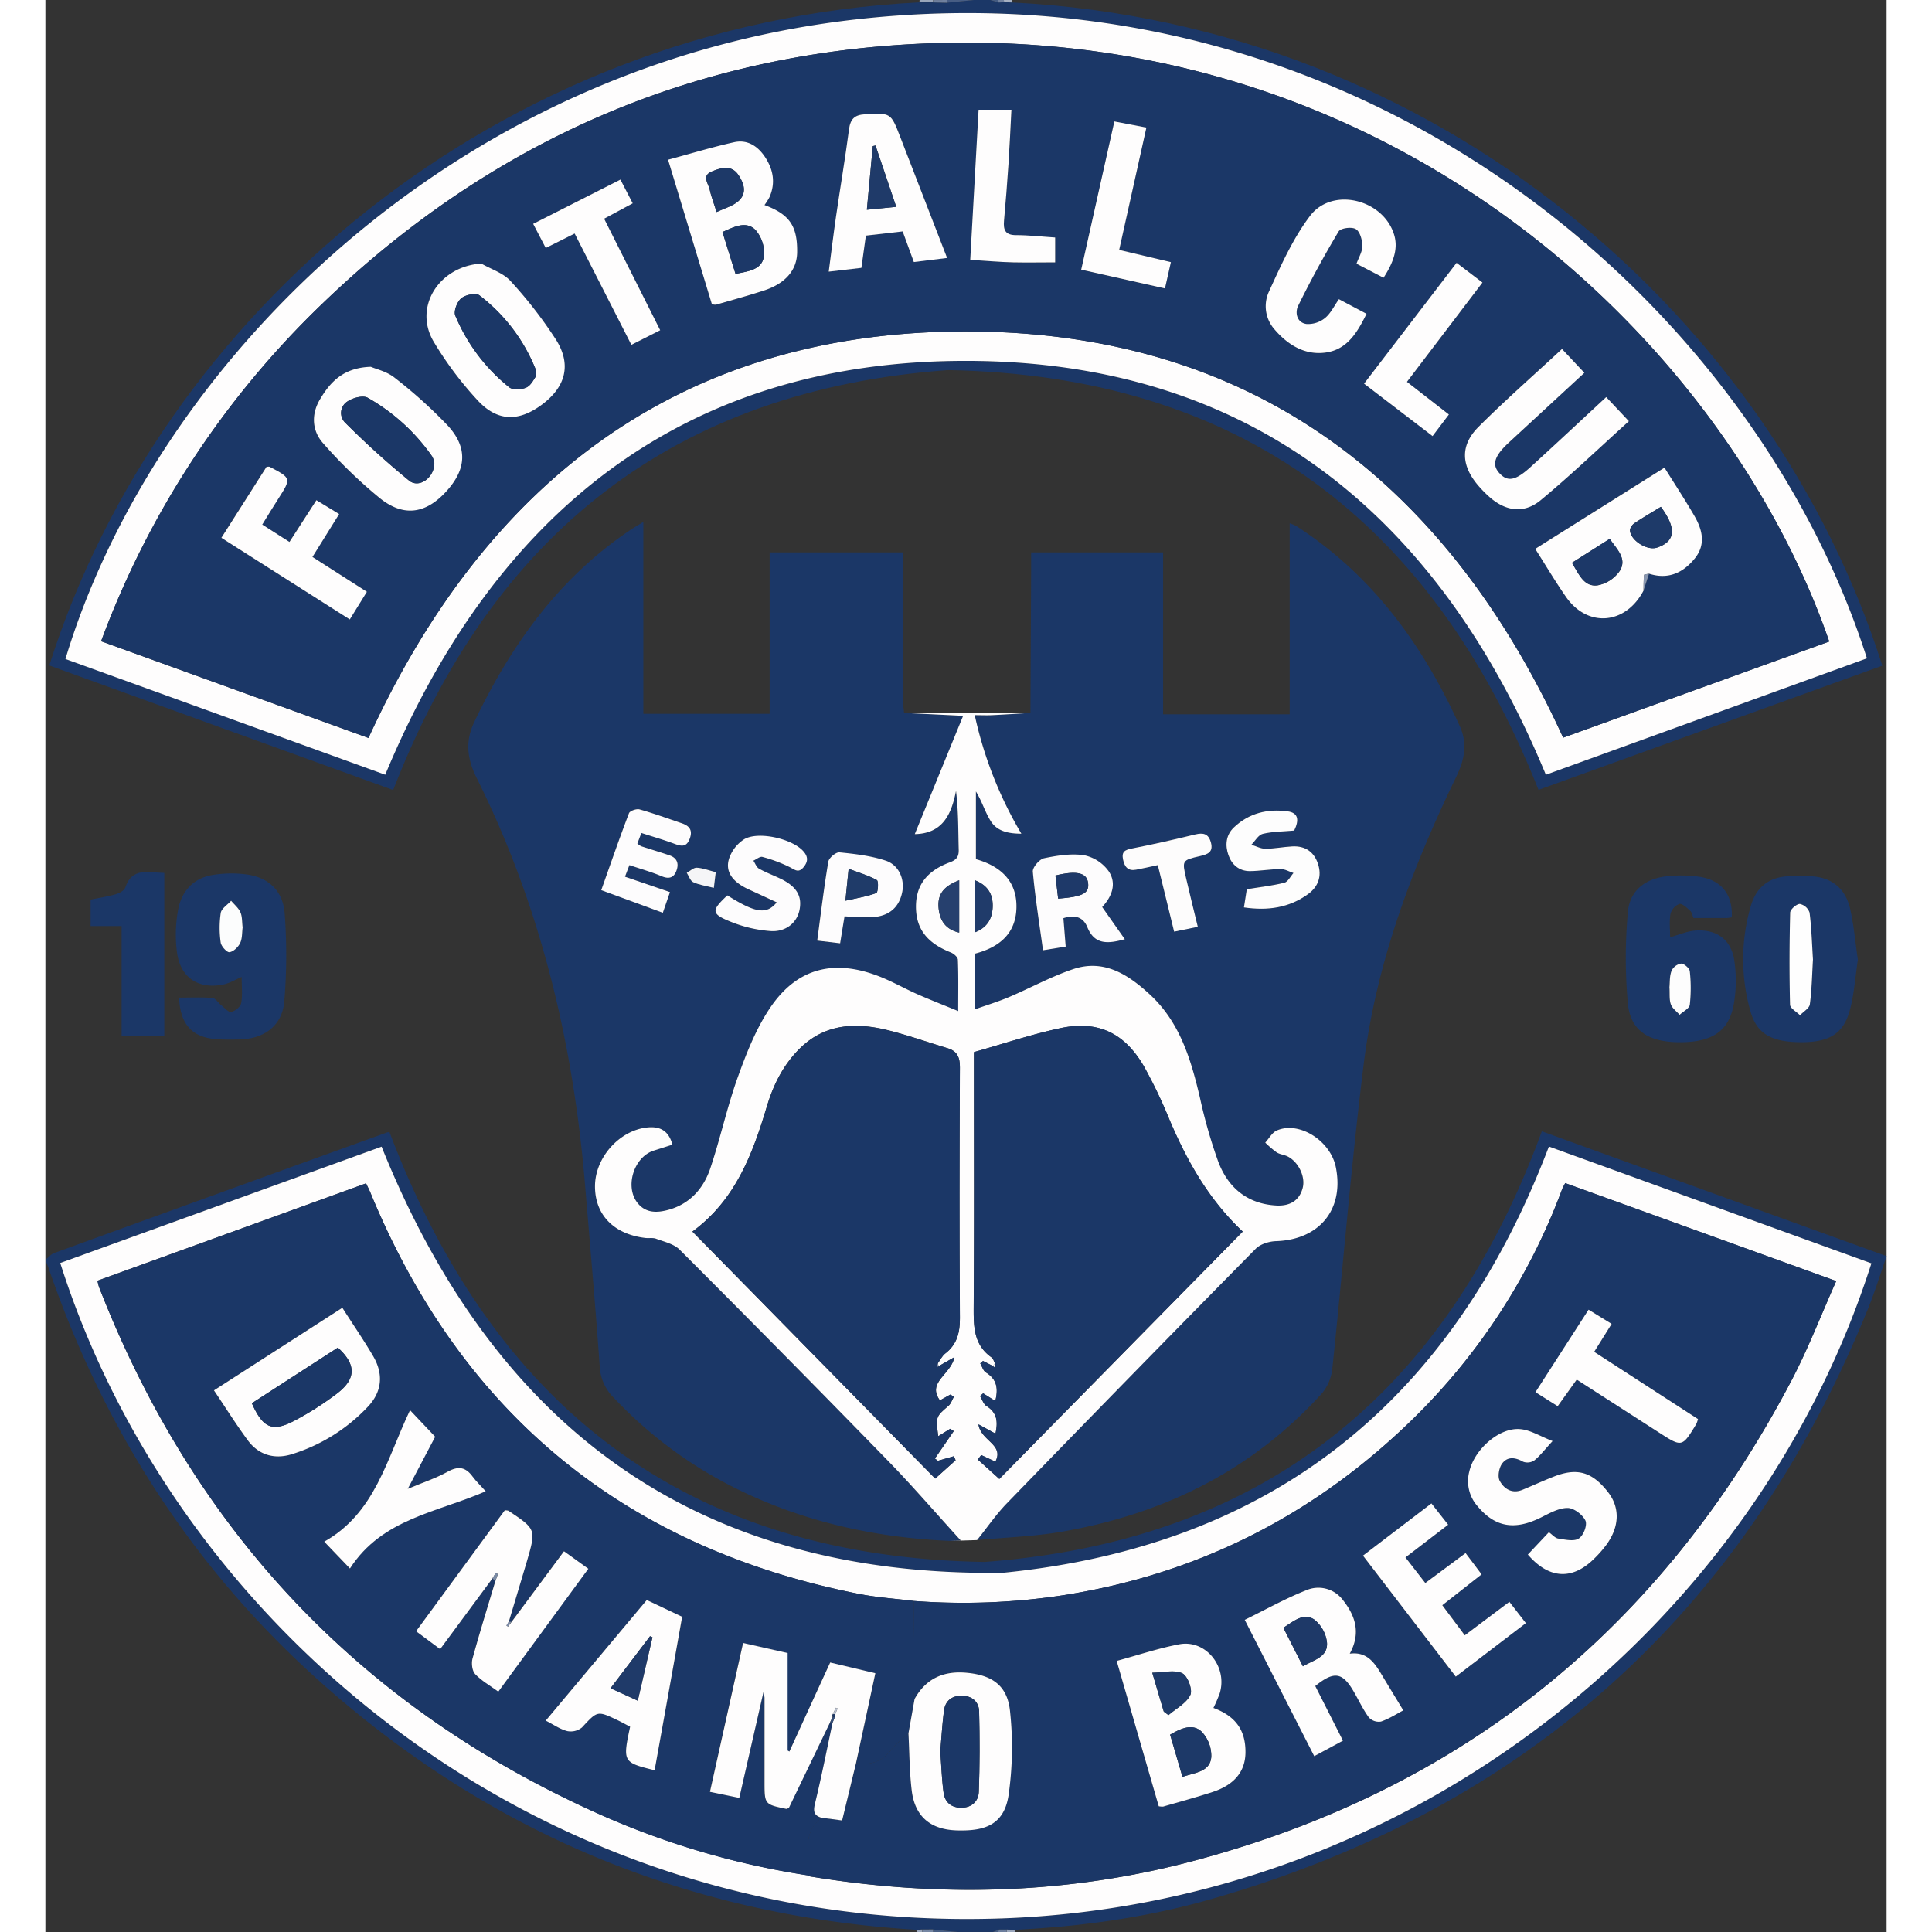 <svg id="Layer_1" data-name="Layer 1" xmlns="http://www.w3.org/2000/svg" viewBox="0 0 676.63 710" height="64" width="64"><rect x="0" y="0" width="676.63" height="710" fill="#333333" stroke="none"/><defs><style>.cls-1{fill:#1b3767;}.cls-2{fill:#475d84;}.cls-3{fill:#465d83;}.cls-4{fill:#70819f;}.cls-5{fill:#98a5ba;}.cls-6{fill:#7586a3;}.cls-7{fill:#a6b1c3;}.cls-8{fill:#455c82;}.cls-9{fill:#9aa6bb;}.cls-10{fill:#6c7e9d;}.cls-11{fill:#fefdfd;}.cls-12{fill:#fdfcfd;}.cls-13{fill:#f5f5f7;}.cls-14{fill:#fdfdfd;}.cls-15{fill:#fdfcfc;}.cls-16{fill:#26406e;}.cls-17{fill:#203b6a;}.cls-18{fill:#7c8ba7;}.cls-19{fill:#fcfdfd;}.cls-20{fill:#fefefe;}.cls-21{fill:#1f3b69;}.cls-22{fill:#1e3969;}.cls-23{fill:#7c8ca7;}.cls-24{fill:#7f8da8;}.cls-25{fill:#364f79;}.cls-26{fill:#8997b0;}.cls-27{fill:#b9c0cf;}.cls-28{fill:#1d3968;}.cls-29{fill:#1e3a69;}.cls-30{fill:#1e3968;}.cls-31{fill:#1f3a69;}.cls-32{fill:#1c3868;}</style></defs><title>FCDB</title><path class="cls-1" d="M320.12,709.19q-129-7.91-223.92-95.49C52,572.77,20.8,523.2,1.25,466.26.87,465.16.42,464.09,0,463c1.08-.86,2-2.08,3.25-2.52q61.08-22.22,122.21-44.28a3.41,3.41,0,0,1,1-.14C164.71,517,235.59,572.27,345.17,574,448,566.3,514.65,511.85,549.93,415.75l126.7,45.87c-2.36,6.73-4.37,13.36-7,19.75Q601.91,647.89,429.14,697.71C405.42,704.56,381,708,356.35,709.19l-3.06-.08h-3l-2.09.88h-13l-9.07-.93-4,0ZM5.45,464.15C48,598,181.81,711.05,351.69,705,503,699.6,628.93,596.33,671.05,464.27L552.53,421.35C517,514.59,451.43,568.14,351.79,578,239,579.47,165.05,524.53,123.55,421.39Z"/><path class="cls-1" d="M355.29.9c157.44,8,279.58,116.89,319.77,243.73L548.71,290.27C509.46,191.42,438.92,138,331.73,136c-101,7.34-167.46,60.42-203.92,154.33L1.43,244.55C42.08,115.83,165.83,8.69,321.15.87l5,0,5,.12,10-1h6l3.07.92,2-.12Zm314.12,241C627.47,110.84,484-13.9,297.81,7.14c-149.58,16.9-258.2,128-290.45,235l117.53,42.53C164.63,189.3,233.5,132.64,338.17,132.62c104.87,0,173.82,56.86,213.21,152.1Z"/><path class="cls-2" d="M341.24,0l-10,1a5.25,5.25,0,0,0,0-1Z"/><path class="cls-3" d="M326.17,709.07l9.07.93h-9A4.86,4.86,0,0,0,326.17,709.07Z"/><path class="cls-4" d="M331.24,0a5.25,5.25,0,0,1,0,1l-5-.12a7.9,7.9,0,0,0,.07-.85Z"/><path class="cls-5" d="M326.24,0a7.9,7.9,0,0,1-.07.85l-5,0a4.28,4.28,0,0,0,.09-.87Z"/><path class="cls-6" d="M326.17,709.07a4.86,4.86,0,0,1,.07.93h-4a5.43,5.43,0,0,0,0-.9Z"/><path class="cls-7" d="M355.29.9l-3-.1c0-.27-.07-.53-.1-.8h3A1.46,1.46,0,0,0,355.29.9Z"/><path class="cls-8" d="M350.31.92,347.24,0h3A4.75,4.75,0,0,0,350.31.92Z"/><path class="cls-9" d="M353.29,709.11l3.06.08c0,.27-.07.54-.11.81h-3A4.39,4.39,0,0,1,353.29,709.11Z"/><path class="cls-10" d="M353.29,709.11a4.39,4.39,0,0,0-.05.89h-3a6.4,6.4,0,0,1,.09-.88Z"/><path class="cls-4" d="M350.31.92a4.75,4.75,0,0,1-.07-.92h2c0,.27.07.53.1.8Z"/><path class="cls-8" d="M350.33,709.12a6.4,6.4,0,0,0-.09.88h-2Z"/><path class="cls-9" d="M322.2,709.1a5.43,5.43,0,0,1,0,.9h-2a7.54,7.54,0,0,1-.12-.81Z"/><path class="cls-1" d="M332.29,566.27c-27.56-1.22-54-7.07-78.8-19.42a157.91,157.91,0,0,1-44.62-33.18,17.31,17.31,0,0,1-5.15-11.33c-1.56-22.24-3.54-44.44-5.38-66.66C194,383.33,182,333,158.43,285.79c-3.57-7.15-4.1-13.57-.85-20.4,13.44-28.22,31.11-53.06,57.54-70.73,1.37-.91,2.8-1.74,4.62-2.85v70.52h46.41V203h49v7.1q0,23.49,0,47c0,1.64.26,3.28.4,4.93l21.72,1.06c-6.1,14.91-11.93,29.19-17.77,43.48,10.08-.19,13.44-7,15.15-15.88.93,7.56.8,14.6,1,21.64.07,2.63-.87,3.72-3.25,4.6-8.66,3.22-12.57,8.6-12.46,16.6s4.15,13.09,12.75,16.5c1.11.44,2.61,1.77,2.65,2.73.24,5.91.12,11.83.12,18.84-5.65-2.33-10.4-4.17-15.06-6.23-4.85-2.15-9.49-4.84-14.44-6.71-16.52-6.26-29.93-2.73-39.71,11.87-5.16,7.7-8.68,16.7-11.84,25.5-4,11-6.36,22.62-10.22,33.69-2.47,7.09-7.43,12.67-15.1,14.83-4.12,1.15-8.36,1.41-11.47-2.42-4.85-6-1.41-17,5.95-19.31,2.27-.71,4.53-1.44,6.83-2.17-1.44-5.39-4.85-6.8-9.3-6.32-10.24,1.09-19.16,11.19-19.16,21.6s6.9,17.65,18.48,19c1.32.16,2.78-.16,4,.3,3,1.13,6.51,1.9,8.62,4q38.47,38.53,76.5,77.51c9,9.25,17.45,19.07,26.8,29.34ZM250.61,329.05c-5.92,5.53-6,6.77,1,9.65a48.23,48.23,0,0,0,14.81,3.5c5.73.4,9.77-3.16,10.67-7.79,1-4.9-.92-8.32-6.36-11.14-2.79-1.45-5.79-2.51-8.53-4-.94-.52-1.39-1.93-2.07-2.93,1.12-.5,2.41-1.63,3.31-1.38a53.08,53.08,0,0,1,10.08,3.77c1.94,1,3.24,2.18,5.05,0s1.6-4.12-.33-6.13c-4.21-4.37-16.23-7.16-21.46-4.16a13.69,13.69,0,0,0-5.54,7c-1.62,4.87,1.2,8.73,7.17,11.45,3.37,1.54,6.73,3.11,10.3,4.76C265,336.25,260.86,335.48,250.61,329.05Zm-36-11.12c4.37,1.47,8.22,2.55,11.89,4.07,2.74,1.13,4.44.58,5.42-2.13s.15-4.62-2.55-5.55c-3.45-1.18-6.95-2.21-10.42-3.35a6.9,6.9,0,0,1-1.42-1l1.48-3.89c4.39,1.42,8.36,2.56,12.22,4,2.49.93,4.35,1.26,5.52-1.83s0-4.76-2.82-5.72c-5.18-1.75-10.33-3.64-15.59-5.12-1.13-.32-3.55.53-3.89,1.41-3.52,9.22-6.74,18.55-10.19,28.27l22.63,8.31,2.62-7.59L213,322.19C213.64,320.52,214.08,319.34,214.62,317.93Zm77.44,28.73c.58-3.58,1.07-6.65,1.59-9.88,2,.11,3.83.27,5.64.3a39.1,39.1,0,0,0,5.93-.12c5.43-.75,8.69-4,9.66-9.26.85-4.64-1.26-9.77-6.09-11.38-5.41-1.8-11.26-2.48-17-3.05-1.3-.13-3.87,2-4.1,3.42-1.62,9.58-2.77,19.24-4.08,29Zm-45.71-26.14c-2.57-.66-4.75-1.54-7-1.64-1.2-.06-2.46,1.21-3.69,1.88.77,1.19,1.28,2.93,2.37,3.44,2.16,1,4.63,1.33,7.59,2.09C245.92,324.11,246.12,322.45,246.35,320.52Z"/><path class="cls-1" d="M362,262q.12-26,.25-52c0-2.15,0-4.31,0-7h48.5v59.51h46.52V192.31a13.65,13.65,0,0,1,2.41,1c27.94,18,46.57,43.72,60.09,73.53,2.87,6.31,1.84,12.16-1.26,18.56C502.23,319,489.07,353.91,484.45,391.2s-7.58,74.49-11.51,111.72a17.06,17.06,0,0,1-3.84,9.16c-25.72,28.35-58.2,44.33-95.52,50.8-10.29,1.79-20.83,2.1-31.26,3.09,3.62-4.51,6.91-9.34,10.92-13.47q45.57-47,91.49-93.58c1.71-1.73,4.9-2.72,7.44-2.8,16-.52,25.17-11.69,22-27.22-2-9.76-13.58-17.06-21.74-13.42-1.71.77-2.81,2.92-4.19,4.43a36.37,36.37,0,0,0,4.19,3.58c1.22.77,2.86.87,4.16,1.56,3.93,2.08,6.41,7.45,5.43,11.41-1.09,4.42-4.37,6.87-9.8,6.55-10.6-.61-17.67-6.57-21.27-16.14a187.4,187.4,0,0,1-6.69-23.37C421,389.44,417,375.75,406,365.55c-7.92-7.32-16.84-13.22-28.23-9.41-8.11,2.71-15.7,6.92-23.61,10.27-4,1.69-8.15,2.95-12.48,4.49V350.47c8.89-2.32,15-7.34,15.2-16.84.24-10.2-6.28-15.44-14.89-17.87V290.88c2.25,3.66,3.36,7.62,5.48,10.95,2.31,3.64,6.38,4.52,11.22,4.57a146.34,146.34,0,0,1-17.13-43.56c2.45,0,4.43.08,6.41,0C352.61,262.59,357.29,262.28,362,262Zm26.38,71.33c3.63-3.89,5.39-8.66,2.38-13.13a14.85,14.85,0,0,0-9-5.89c-4.78-.73-9.94.08-14.76,1.09-1.73.37-4.28,3.36-4.14,4.94.86,9.54,2.39,19,3.74,28.88l8.34-1.36c-.32-4-.59-7.35-.84-10.43,4.39-1.43,7.33-.27,8.79,3.29,2.67,6.56,7.55,6.15,13.78,4.44Zm52.1.14c8.78,1.29,16.62.15,23.56-4.94,3.7-2.72,5.14-6.47,3.64-11s-4.71-6.74-9.45-6.5c-3.31.17-6.6.85-9.9.86-1.72,0-3.44-.95-5.16-1.47,1.38-1.38,2.57-3.59,4.19-4,3.63-.87,7.48-.84,11.54-1.21,2-4,1.42-6.54-2.35-7.06-7.4-1-14.25.62-19.81,5.91-3,2.84-3.22,6.57-2,10.18s3.92,5.91,7.87,5.87c3.79,0,7.58-.71,11.38-.74,1.54,0,3.1.94,4.65,1.44-1.11,1.24-2,3.25-3.37,3.58-4.44,1.1-9,1.6-13.78,2.36C441.22,328.58,440.9,330.67,440.46,333.47Zm-25.66,8.91,8.68-1.78c-1.51-6.25-3-12-4.29-17.81-1.52-6.58-1.49-6.65,5.08-8.17,2.81-.66,5.1-1.38,4-5.11-.91-3.18-2.82-3.54-5.72-2.85-7.71,1.86-15.46,3.65-23.25,5.16-2.63.51-3.9,1.17-3.28,4.11.58,2.74,1.85,4.23,4.76,3.69,2.59-.48,5.16-1.09,8-1.69C410.76,325.91,412.68,333.74,414.8,342.38Z"/><path class="cls-11" d="M362,262c-4.69.28-9.37.59-14.06.82-2,.1-4,0-6.41,0a146.34,146.34,0,0,0,17.13,43.56c-4.84,0-8.91-.93-11.22-4.57-2.12-3.33-3.23-7.29-5.48-10.95v24.88c8.61,2.43,15.13,7.67,14.89,17.87-.22,9.5-6.31,14.52-15.2,16.84V370.9c4.33-1.54,8.5-2.8,12.48-4.49,7.91-3.35,15.5-7.56,23.61-10.27,11.39-3.81,20.31,2.09,28.23,9.41,11,10.2,15.05,23.89,18.34,37.95A187.4,187.4,0,0,0,431,426.87c3.6,9.57,10.67,15.53,21.27,16.14,5.43.32,8.71-2.13,9.8-6.55,1-4-1.5-9.33-5.43-11.41-1.3-.69-2.94-.79-4.16-1.56a36.37,36.37,0,0,1-4.19-3.58c1.38-1.51,2.48-3.66,4.19-4.43,8.16-3.64,19.76,3.66,21.74,13.42,3.14,15.53-6,26.7-22,27.22-2.54.08-5.73,1.07-7.44,2.8q-45.94,46.6-91.49,93.58c-4,4.13-7.3,9-10.92,13.47l-10,.3,4-.18c-9.35-10.27-17.78-20.09-26.8-29.34q-38-39-76.5-77.51c-2.11-2.11-5.64-2.88-8.62-4-1.18-.46-2.64-.14-4-.3-11.58-1.38-18.49-8.5-18.48-19s8.92-20.51,19.16-21.6c4.45-.48,7.86.93,9.3,6.32-2.3.73-4.56,1.46-6.83,2.17-7.36,2.31-10.8,13.32-5.95,19.31,3.11,3.83,7.35,3.57,11.47,2.42,7.67-2.16,12.63-7.74,15.1-14.83C248,418.62,250.45,407,254.4,396c3.16-8.8,6.68-17.8,11.84-25.5,9.78-14.6,23.19-18.13,39.71-11.87,4.95,1.87,9.59,4.56,14.44,6.71,4.66,2.06,9.41,3.9,15.06,6.23,0-7,.12-12.93-.12-18.84,0-1-1.54-2.29-2.65-2.73-8.6-3.41-12.64-8.53-12.75-16.5s3.8-13.38,12.46-16.6c2.38-.88,3.32-2,3.25-4.6-.2-7-.07-14.08-1-21.64-1.71,8.87-5.07,15.69-15.15,15.88,5.84-14.29,11.67-28.57,17.77-43.48L315.54,262ZM328.23,502.08,328,500.9c.88-1.19,1.55-2.66,2.68-3.53,4.39-3.38,5.42-7.73,5.38-13.15-.22-30.65-.17-61.31,0-92,0-3.75-1-6-4.59-7.05-7.63-2.29-15.15-5-22.89-6.84C297,375.66,286,376.45,277,385.52c-5.9,5.93-9.51,13.14-11.88,21.07-5.23,17.51-11.55,34.39-27.36,46L327,543.37l7.51-6.74-.61-1.48L328,536.83l-1.1-.83,6.93-10.07-1.29-.86-4.41,2.74c-.94-7.21-.9-7.15,3.75-11.17.93-.8,1.34-2.21,2-3.33l-1.27-.82-3.86,2.14c-4.89-6.67,4.05-9.46,5.33-15.88Zm20-.05-3.68-1.87-1,.89c.68,1.14,1.09,2.73,2.09,3.34,4.08,2.52,4.59,6,3.43,10.48l-4.45-2.81-1.15,1c.79,1.26,1.29,3,2.43,3.7,3.93,2.48,4.18,5.89,3.23,10.11l-6.23-3.41c.83,6.08,9.57,7.39,6.21,13.7l-5.21-2.42-1.24,1.65,7.9,7.13Q395.5,497.83,440,452.61c-12.5-11.77-20.43-25.88-26.87-41a179.14,179.14,0,0,0-9.46-19.76c-7.15-12.29-16.94-16.91-30.68-14-10.67,2.28-21.08,5.79-31.77,8.8v6.67c0,28.83.11,57.65-.09,86.46,0,7.32-.24,14.31,6.61,19.1.6.42.8,1.41,1.18,2.14ZM335.81,323.5c-6,2.29-8.14,5.4-7.52,10.63.53,4.4,2.72,7.49,7.52,8.59Zm5.64-.05v19.21c4.6-1.76,6.48-5,6.66-9.25C348.3,328.85,346.54,325.4,341.45,323.45Z"/><path class="cls-1" d="M49.12,366.62c4.37,0,8.35-.2,12.29.13,1.14.1,2.12,1.8,3.24,2.68s2.64,2.67,3.62,2.45c1.45-.32,3.44-1.91,3.67-3.23.55-3,.18-6.26.18-9.63-2.3,1-4.42,2.3-6.71,2.77-9.18,1.89-15.86-2.52-17.07-11.91a50.21,50.21,0,0,1,.47-15.76c1.33-6.88,5.87-11.62,13.09-12.64a43.16,43.16,0,0,1,12.38-.08c7.84,1.19,13.06,6.07,13.65,14.34A204.5,204.5,0,0,1,87.79,368c-.79,9-7.38,13.78-16.58,14-2.66.05-5.34.09-8-.08C54,381.32,49.56,376.64,49.12,366.62Zm23.36-25.79c-.25-2-.1-3.95-.8-5.56s-2.24-2.84-3.42-4.24c-1.33,1.49-3.55,2.83-3.82,4.49a37.76,37.76,0,0,0,0,10.93c.18,1.36,2.3,3.62,3.23,3.48,1.48-.23,3.2-1.89,3.91-3.37C72.39,344.85,72.23,342.67,72.48,340.83Z"/><path class="cls-1" d="M597.08,344.44c3.24-.9,6.18-2.22,9.19-2.45,8-.6,13.33,3.34,14.43,11.22a51,51,0,0,1-.22,15.8c-1.82,10-8,14-19.82,14-11.33,0-18.08-4.09-19.1-14.1a185.71,185.71,0,0,1,0-33.76c.65-7.92,6.56-12.43,14.65-13.15a48,48,0,0,1,11.92.25c8,1.34,12,6.68,11.61,14.87a15.45,15.45,0,0,1-1.86.25c-4,0-8,0-12.23,0-.41-1-.56-2.09-1.21-2.67-1.2-1.08-2.9-2.74-4-2.49a5.46,5.46,0,0,0-3.24,3.68C596.72,338.74,597.08,341.74,597.08,344.44Zm-.25,18.34c.14,2.4-.13,4.52.49,6.34.51,1.47,2.1,2.57,3.21,3.84,1.31-1.22,3.58-2.32,3.75-3.69a56.83,56.83,0,0,0,0-12.3c-.11-1.11-2.09-2.83-3.21-2.83a4.8,4.8,0,0,0-3.51,2.67C596.85,358.75,597,361,596.83,362.78Z"/><path class="cls-1" d="M666.08,352.71c-1,6.48-1.37,12.84-3.05,18.84-2.4,8.54-7.75,11.52-18,11.45-10.76-.08-16.2-3.07-18.51-11.65a69.6,69.6,0,0,1,.35-38.86c2-6.51,6.66-10.17,13.63-10.46,2.81-.11,5.62-.19,8.42,0,7.6.4,12.54,4.54,14.26,11.73C664.62,340,665.14,346.42,666.08,352.71Zm-16.51-.11c-.36-5.7-.52-11.52-1.25-17.27a4.85,4.85,0,0,0-3.58-3.16c-1.24,0-3.5,2-3.54,3.21-.29,11.27-.33,22.55-.05,33.81,0,1.33,2.39,2.59,3.67,3.88,1.25-1.31,3.4-2.51,3.6-4C649.15,363.69,649.24,358.2,649.57,352.6Z"/><path class="cls-1" d="M28,340.33H16.61v-9.75c3.14-.63,6.23-1.07,9.2-1.93,1.35-.39,3.17-1.37,3.55-2.5,2.57-7.63,8.58-5.39,14.34-5.36v59.93H28Z"/><path class="cls-11" d="M5.45,464.15l118.1-42.76C165.05,524.53,239,579.47,351.79,578c99.64-9.86,165.19-63.41,200.74-156.65l118.52,42.92C628.93,596.33,503,699.6,351.69,705,181.81,711.05,48,598,5.45,464.15Zm274.73,225a3.28,3.28,0,0,0,.87.45c47.07,7.74,93.91,6.65,140.08-5.51,99.55-26.21,172.75-85.71,220.5-176.66,6.14-11.69,10.9-24.11,16.49-36.63l-99.6-36c-.54,1.07-.9,1.62-1.13,2.23a229.83,229.83,0,0,1-57.57,87.08c-35.38,33.61-77.15,54.44-125.41,62.08a243,243,0,0,1-55.22,2.16c-6.77-.84-13.61-1.28-20.28-2.6Q169.7,560.18,119.46,438.35c-.48-1.15-1.06-2.27-1.62-3.47L19.1,470.67c.32,1.18.42,1.82.65,2.42C54.14,561.31,114,625.68,200.21,665.14A299.31,299.31,0,0,0,280.18,689.17Z"/><path class="cls-11" d="M669.41,241.94l-118,42.78C512,189.48,443,132.61,338.17,132.62c-104.67,0-173.54,56.68-213.28,152.09L7.36,242.18C39.61,135.18,148.23,24,297.81,7.14,484-13.9,627.47,110.84,669.41,241.94Zm-13.86-6.18C618.06,126.85,495.41,6,317.29,16.28,233.77,21.09,161.8,53.7,101.62,111.75a331.46,331.46,0,0,0-81.15,123.9l98.26,35.55c43.65-95.29,115.77-149.88,220.93-149.39,104.1.49,175.21,55.4,218.11,149.28Z"/><path class="cls-12" d="M250.61,329.05c10.25,6.43,14.38,7.2,18.15,2.56-3.57-1.65-6.93-3.22-10.3-4.76-6-2.72-8.79-6.58-7.17-11.45a13.69,13.69,0,0,1,5.54-7c5.23-3,17.25-.21,21.46,4.16,1.93,2,2.19,3.89.33,6.13s-3.11,1-5.05,0a53.08,53.08,0,0,0-10.08-3.77c-.9-.25-2.19.88-3.31,1.38.68,1,1.13,2.41,2.07,2.93,2.74,1.54,5.74,2.6,8.53,4,5.44,2.82,7.32,6.24,6.36,11.14-.9,4.63-4.94,8.19-10.67,7.79a48.23,48.23,0,0,1-14.81-3.5C244.64,335.82,244.69,334.58,250.61,329.05Z"/><path class="cls-12" d="M214.62,317.93c-.54,1.41-1,2.59-1.62,4.26l16.52,5.66-2.62,7.59-22.63-8.31c3.45-9.72,6.67-19.05,10.19-28.27.34-.88,2.76-1.73,3.89-1.41,5.26,1.48,10.41,3.37,15.59,5.12,2.85,1,4,2.64,2.82,5.72s-3,2.76-5.52,1.83c-3.86-1.44-7.83-2.58-12.22-4L217.54,310a6.9,6.9,0,0,0,1.42,1c3.47,1.14,7,2.17,10.42,3.35,2.7.93,3.49,2.93,2.55,5.55s-2.68,3.26-5.42,2.13C222.84,320.48,219,319.4,214.62,317.93Z"/><path class="cls-12" d="M292.06,346.66l-8.42-1c1.31-9.76,2.46-19.42,4.08-29,.23-1.4,2.8-3.55,4.1-3.42,5.71.57,11.56,1.25,17,3.05,4.83,1.61,6.94,6.74,6.09,11.38-1,5.29-4.23,8.51-9.66,9.26a39.1,39.1,0,0,1-5.93.12c-1.81,0-3.61-.19-5.64-.3C293.13,340,292.64,343.08,292.06,346.66ZM294,331c4.56-1,8.1-1.59,11.36-2.83.64-.25.87-4.35.2-4.73-3-1.69-6.44-2.67-10.37-4.16C294.73,323.66,294.45,326.4,294,331Z"/><path class="cls-13" d="M246.35,320.52c-.23,1.93-.43,3.59-.7,5.77-3-.76-5.43-1.08-7.59-2.09-1.09-.51-1.6-2.25-2.37-3.44,1.23-.67,2.49-1.94,3.69-1.88C241.6,319,243.78,319.86,246.35,320.52Z"/><path class="cls-12" d="M388.36,333.33l8.32,11.83c-6.23,1.71-11.11,2.12-13.78-4.44-1.46-3.56-4.4-4.72-8.79-3.29.25,3.08.52,6.46.84,10.43l-8.34,1.36c-1.35-9.87-2.88-19.34-3.74-28.88-.14-1.58,2.41-4.57,4.14-4.94,4.82-1,10-1.82,14.76-1.09a14.85,14.85,0,0,1,9,5.89C393.75,324.67,392,329.44,388.36,333.33Zm-16.18-3.08c9.16-.72,11.49-2,11-5.75s-4.18-4.68-12-2.75C371.51,324.45,371.83,327.2,372.18,330.25Z"/><path class="cls-14" d="M440.46,333.47c.44-2.8.76-4.89,1.05-6.7,4.74-.76,9.34-1.26,13.78-2.36,1.34-.33,2.26-2.34,3.37-3.58-1.55-.5-3.11-1.45-4.65-1.44-3.8,0-7.59.71-11.38.74-3.95,0-6.63-2.34-7.87-5.87s-1-7.34,2-10.18c5.56-5.29,12.41-6.93,19.81-5.91,3.77.52,4.31,3.08,2.35,7.06-4.06.37-7.91.34-11.54,1.21-1.62.39-2.81,2.6-4.19,4,1.72.52,3.44,1.48,5.16,1.47,3.3,0,6.59-.69,9.9-.86,4.74-.24,8,2,9.45,6.5s.06,8.28-3.64,11C457.08,333.62,449.24,334.76,440.46,333.47Z"/><path class="cls-15" d="M414.8,342.38c-2.12-8.64-4-16.47-6-24.45-2.81.6-5.38,1.21-8,1.69-2.91.54-4.18-.95-4.76-3.69-.62-2.94.65-3.6,3.28-4.11,7.79-1.51,15.54-3.3,23.25-5.16,2.9-.69,4.81-.33,5.72,2.85,1.06,3.73-1.23,4.45-4,5.11-6.57,1.52-6.6,1.59-5.08,8.17,1.33,5.79,2.78,11.56,4.29,17.81Z"/><path class="cls-1" d="M348.94,501c-.38-.73-.58-1.72-1.18-2.14-6.85-4.79-6.66-11.78-6.61-19.1.2-28.81.09-57.63.09-86.46v-6.67c10.69-3,21.1-6.52,31.77-8.8,13.74-2.93,23.53,1.69,30.68,14a179.14,179.14,0,0,1,9.46,19.76c6.44,15.12,14.37,29.23,26.87,41Q395.35,498,350.56,543.49l-7.9-7.13,1.24-1.65,5.21,2.42c3.36-6.31-5.38-7.62-6.21-13.7l6.23,3.41c.95-4.22.7-7.63-3.23-10.11-1.14-.72-1.64-2.44-2.43-3.7l1.15-1,4.45,2.81c1.16-4.48.65-8-3.43-10.48-1-.61-1.41-2.2-2.09-3.34l1-.89,3.68,1.87.63.49C348.88,502,348.91,501.53,348.94,501Z"/><path class="cls-1" d="M328.23,502.08l5.81-3.33c-1.28,6.42-10.22,9.21-5.33,15.88l3.86-2.14,1.27.82c-.65,1.12-1.06,2.53-2,3.33-4.65,4-4.69,4-3.75,11.17l4.41-2.74,1.29.86L326.87,536l1.1.83,5.89-1.68.61,1.48L327,543.37l-89.2-90.76c15.81-11.63,22.13-28.51,27.36-46,2.37-7.93,6-15.14,11.88-21.07,9-9.07,20-9.86,31.56-7.15,7.74,1.82,15.26,4.55,22.89,6.84,3.56,1.06,4.61,3.3,4.59,7.05-.16,30.65-.21,61.31,0,92,0,5.42-1,9.77-5.38,13.15-1.13.87-1.8,2.34-2.68,3.53l-.45,1.58Z"/><path class="cls-16" d="M335.81,323.5v19.22c-4.8-1.1-7-4.19-7.52-8.59C327.67,328.9,329.84,325.79,335.81,323.5Z"/><path class="cls-17" d="M341.45,323.45c5.09,1.95,6.85,5.4,6.66,10-.18,4.29-2.06,7.49-6.66,9.25Z"/><path class="cls-11" d="M348.94,501c0,.49-.06,1-.08,1.48l-.63-.49Z"/><path class="cls-18" d="M328.23,502.08l-.69.4.45-1.58Z"/><path class="cls-19" d="M72.48,340.83c-.25,1.84-.09,4-.91,5.73-.71,1.48-2.43,3.14-3.91,3.37-.93.14-3-2.12-3.23-3.48a37.76,37.76,0,0,1,0-10.93c.27-1.66,2.49-3,3.82-4.49,1.18,1.4,2.72,2.64,3.42,4.24S72.23,338.85,72.48,340.83Z"/><path class="cls-14" d="M596.83,362.78c.18-1.75,0-4,.76-6a4.8,4.8,0,0,1,3.51-2.67c1.12,0,3.1,1.72,3.21,2.83a56.83,56.83,0,0,1,0,12.3c-.17,1.37-2.44,2.47-3.75,3.69-1.11-1.27-2.7-2.37-3.21-3.84C596.7,367.3,597,365.18,596.83,362.78Z"/><path class="cls-20" d="M649.57,352.6c-.33,5.6-.42,11.09-1.15,16.5-.2,1.46-2.35,2.66-3.6,4-1.28-1.29-3.64-2.55-3.67-3.88-.28-11.26-.24-22.54.05-33.81,0-1.18,2.3-3.2,3.54-3.21a4.85,4.85,0,0,1,3.58,3.16C649.05,341.08,649.21,346.9,649.57,352.6Z"/><path class="cls-1" d="M319.19,588.34a243,243,0,0,0,55.22-2.16c48.26-7.64,90-28.47,125.41-62.08A229.83,229.83,0,0,0,557.39,437c.23-.61.59-1.16,1.13-2.23l99.6,36c-5.59,12.52-10.35,24.94-16.49,36.63-47.75,90.95-121,150.45-220.5,176.66-46.17,12.16-93,13.25-140.08,5.51a3.28,3.28,0,0,1-.87-.45c.68-7.28-2.4-15.46,5.05-21.11l7.58,1c1.79-7.38,3.46-14.25,5.12-21.11,5.52,1.07,9.77-.77,13.22-5.21,1.67-2.16,4-3.82,6-5.7.36,7,.36,13.94,1.16,20.84,1.11,9.53,6.69,14.57,16.83,14.81,9.39.23,17-1.6,18.76-12.85a123.93,123.93,0,0,0,.54-31.09c-.95-9.33-6.57-13.13-16-14-8.38-.76-14.9,2.1-19.06,9.65a43.1,43.1,0,0,1-.58-5.16C318.9,608.93,319.06,598.63,319.19,588.34Zm90,75.45a6.67,6.67,0,0,0,1.62.12c6-1.75,12.12-3.39,18.1-5.34C437,655.94,441,651,441,644c.06-8.24-3.66-13.4-11.78-16.36a54,54,0,0,0,2.3-5.32c3-9.77-5.09-19.92-14.85-18.07-7.58,1.43-15,3.93-23,6.11C399,628.59,404.08,646.3,409.15,663.79Zm57.52-44.18c6.92-5.59,10-5.12,14.18,2.12,1.83,3.16,3.37,6.51,5.52,9.43a5,5,0,0,0,4.45,1.51c3.06-1,5.85-2.88,8.2-4.11-2.81-4.63-5.36-8.79-7.87-13-2.66-4.44-5.44-8.7-11.81-7.84,4.13-7.52,2.14-13.85-2.52-19.72a11.24,11.24,0,0,0-13.52-3.59c-7.63,3-14.85,7.09-22.55,10.86,8.66,17,17.05,33.45,25.54,50.09l10.55-5.69Zm87.21-90c-4.66-1.82-8.12-4.05-11.77-4.41-7.7-.77-17,7.37-18.83,15.66a13.88,13.88,0,0,0,3,12.59c6.48,7.83,13.69,9.05,23.5,4.14,3.07-1.53,6.41-3.43,9.63-3.43,2.3,0,5.52,2.44,6.57,4.64.75,1.57-.79,5.53-2.47,6.6s-5,.41-7.52,0c-1.16-.17-2.15-1.42-3.44-2.33l-7.73,8.21c7.74,9,16.24,9.47,24.27,1.61a41.58,41.58,0,0,0,4.61-5.23c4.84-6.65,5-13.65.61-19.29-5.84-7.49-11.38-9.12-20-5.72-3.85,1.51-7.62,3.24-11.44,4.82s-6.76-.25-8.38-3.28c-.82-1.52-.34-4.51.7-6.09,2-3,4.86-2.64,7.9-.93a4.55,4.55,0,0,0,4.08-.47C549.19,535.1,550.8,532.93,553.88,529.59Zm-54.07,42.75,15.64-12c-2.13-2.71-4-5.13-6.14-7.82l-25.16,19.18,34.1,44.47L544,596.49,538,588.66l-16.34,12.26-8.26-11.06,14.44-11.34c-2.06-2.75-3.92-5.21-5.88-7.82l-14.8,11C504.6,578.52,502.47,575.78,499.81,572.34Zm75.77-85.82-8.48-5.22-19.48,30.32,8.17,5.15,7-9.77L593,526.45c8.48,5.46,8.49,5.46,13.69-3.1a11.52,11.52,0,0,0,.64-1.84L569.16,496.8Z"/><path class="cls-1" d="M319.19,588.34c-.13,10.29-.29,20.59-.35,30.88a43.1,43.1,0,0,0,.58,5.16L317.17,637c-2,1.88-4.35,3.54-6,5.7-3.45,4.44-7.7,6.28-13.22,5.21,2.32-10.82,4.65-21.63,7.09-33L288.34,611c-5.08,11.1-10,21.91-15,32.73l-.64-.39V607.48l-16.37-3.69c-4.1,18.39-8.11,36.42-12.18,54.7L255,660.72l8.85-38.83a18.23,18.23,0,0,1,.4,2q0,15.48,0,31c0,8.25,0,8.25,8,9.92.14,0,.3-.1.92-.31,4.95-10.27,10-20.86,15.14-31.45h1c-2.12,10-4.09,20-6.47,29.89-.68,2.82-.38,4.35,2.4,5.16-7.45,5.65-4.37,13.83-5.05,21.11a299.31,299.31,0,0,1-80-24C114,625.68,54.14,561.31,19.75,473.09c-.23-.6-.33-1.24-.65-2.42l98.74-35.79c.56,1.2,1.14,2.32,1.62,3.47q50.28,121.73,179.45,147.39C305.58,587.06,312.42,587.5,319.19,588.34ZM171.27,596l-1,0c2.24-7.47,4.5-14.93,6.71-22.41,3.41-11.58,3.4-11.59-6.74-18.41-.24-.16-.62-.11-1.37-.22l-32.62,44.49,8.85,6.58,19.22-26,1,1c-2.84,9.49-5.8,18.94-8.41,28.5-.47,1.73-.15,4.49,1,5.67,2.32,2.46,5.42,4.19,8.5,6.43l33.08-45.16c-3.1-2.24-6-4.29-8.94-6.43ZM109.13,480.6,61.9,511c4.27,6.34,8.13,12.51,12.43,18.35,4,5.41,9.78,7,16,5.16a64.57,64.57,0,0,0,28-17.37c5.35-5.56,6-12.08,2.06-18.74C117,492.51,113.16,486.89,109.13,480.6Zm114.75,170c3.38-18.72,6.75-37.41,10.18-56.37L221,588l-37.11,44.29c2.94,1.49,5.3,3.19,7.92,3.85a6.52,6.52,0,0,0,5.39-1.33c5.68-6.11,5.57-6.24,13-2.72,1.62.77,3.18,1.65,4.7,2.44C212.12,647.5,212.23,647.69,223.88,650.56Zm-121.41-84,9.4,9.86C123.67,558,144,555.81,161.76,548c-1.95-2.17-3.52-3.66-4.79-5.38-2.58-3.53-5.27-4-9.23-1.8-4.39,2.44-9.27,4-14.63,6.28,3.6-6.83,6.81-12.92,10.08-19.14L134,518.24C125.38,536.26,121.24,556,102.47,566.55Z"/><path class="cls-1" d="M655.55,235.76l-97.78,35.33c-42.9-93.88-114-148.79-218.11-149.28-105.16-.49-177.28,54.1-220.93,149.39L20.47,235.65a331.46,331.46,0,0,1,81.15-123.9c60.18-58,132.15-90.66,215.67-95.47C495.41,6,618.06,126.85,655.55,235.76Zm-66.23-24.92c6.95,2.23,12.45-.29,16.76-5.6,4.19-5.16,2.77-10.65-.2-15.77-3.4-5.86-7.14-11.54-10.93-17.61L547.5,201.71c4,6.28,7.46,12.13,11.34,17.69,7.95,11.37,21.89,10.15,28.46-2.35Zm-344.39-99a5.41,5.41,0,0,0,1.48.19c5.89-1.71,11.81-3.32,17.64-5.22,7.91-2.58,12.07-7.49,12.19-13.94.17-9.77-2.74-14-12-17.47a21.07,21.07,0,0,0,1.86-2.95c2.25-5.17,1.39-10.05-1.62-14.64-2.69-4.08-6.52-6.58-11.39-5.5-8,1.78-15.9,4.18-24.29,6.44C234.36,76.94,239.67,94.46,244.93,111.79Zm328.66,34.14c-9.52,8.81-18.61,17.33-27.82,25.72-5.57,5.08-8.47,5.53-11.48,2.23-2.83-3.1-1.82-6.32,3.53-11.25L565.54,137l-8.22-8.76c-10.56,9.79-20.93,18.89-30.67,28.61-6.74,6.73-6.44,14.06-.3,21.36a43.3,43.3,0,0,0,4.17,4.29c6,5.39,12.83,6.42,19,1.28,11.08-9.2,21.5-19.2,32.38-29ZM160.2,96.87c-15.44.94-25,15.81-17.63,28.55a129,129,0,0,0,16,21.44c7.3,8.08,15.24,8.26,23.89,1.82s10.94-14.7,5.13-23.88a161,161,0,0,0-16.72-21.56C168.24,100.3,163.82,99,160.2,96.87ZM119.6,134.8c-10,.31-14.85,5.54-18.64,11.77-3.33,5.47-3.09,11.65,1,16.28a174.56,174.56,0,0,0,21,20.31c8.68,6.9,16.84,5.55,24.23-2.49s8.09-16.16.57-24.32a175.86,175.86,0,0,0-19.56-17.6C125.44,136.5,121.51,135.64,119.6,134.8ZM301.52,86.59,315,85c1.4,3.82,2.69,7.37,4.11,11.26l12.23-1.52C325.51,79.62,319.84,65,314.15,50.29c-3.47-9-3.47-8.8-12.87-8.32-3.89.2-5.45,1.71-5.95,5.55-1.4,10.7-3.21,21.34-4.77,32-1,6.65-1.76,13.32-2.68,20.29l12-1.39C300.44,94.37,300.94,90.76,301.52,86.59Zm190.24,15.48c4.18-6.4,5.33-11.35,3.82-16-4.13-12.88-22.7-17.42-30.84-6.68-6.3,8.32-10.69,18.22-15.09,27.8a12.81,12.81,0,0,0,1.89,13.72c5,5.85,11.29,9.81,19.11,8.67s11.53-7.46,14.86-14.22L475.36,110c-1.78,2.52-3,5.25-5.13,6.94a9.91,9.91,0,0,1-6.77,2.18c-3.6-.49-4.3-4.21-3.08-6.68q6.87-14,14.87-27.33c.74-1.23,4.86-1.77,6.34-.86s2.35,4,2.38,6.17-1.35,4.28-2.15,6.54ZM98.14,204.68l9.76-15.8-8.36-5.09-9.9,15.34-10-6.38c2.09-3.38,4-6.46,5.91-9.51,4.79-7.52,4.8-7.52-3.2-11.72-.23-.12-.58,0-1.13,0L64.62,197.6l47.19,30,6.28-10.16Zm127.79-83.32-20.6-41,10.5-5.65L211.32,66,179.25,82.26l4.62,8.87,10.62-5.31,20.85,40.9ZM394.61,91.84C398,76.6,401.26,62,404.61,46.9l-11.77-2.25c-4.16,18.61-8.16,36.43-12.19,54.47l30.78,6.9,2.14-9.68Zm105.75,48.49,27.8-36.49-9.51-7.24L484.6,141l25.14,19.23c2.15-2.84,4-5.28,6-7.93Zm-157.42-100c-1,18.47-2,36.75-3.06,55.18,6,.36,10.92.79,15.87.93s10.15,0,15.34,0V87.33c-5.13-.33-9.75-.88-14.37-.87-3.94,0-4.73-1.89-4.43-5.26q.94-10.41,1.64-20.83c.43-6.57.72-13.15,1.08-20Z"/><path class="cls-21" d="M294,331c.47-4.61.75-7.35,1.19-11.72,3.93,1.49,7.34,2.47,10.37,4.16.67.38.44,4.48-.2,4.73C302.08,329.42,298.54,330,294,331Z"/><path class="cls-22" d="M372.18,330.25c-.35-3.05-.67-5.8-1-8.5,7.85-1.93,11.59-1,12,2.75S381.34,329.53,372.18,330.25Z"/><path class="cls-11" d="M288.34,633c-5.1,10.59-10.19,21.18-15.14,31.45-.62.21-.78.34-.92.31-8-1.67-8-1.67-8-9.92q0-15.48,0-31a18.23,18.23,0,0,0-.4-2L255,660.72l-10.78-2.23c4.07-18.28,8.08-36.31,12.18-54.7l16.37,3.69V643.3l.64.39c4.94-10.82,9.88-21.63,15-32.73L305,614.9c-2.44,11.38-4.77,22.19-7.09,33-1.66,6.86-3.33,13.73-5.12,21.11l-7.58-1c-2.78-.81-3.08-2.34-2.4-5.16C285.21,653,287.18,643,289.3,633l.8-2c0-.33.09-.65.14-1,.29-.72.59-1.44.89-2.15l-.62-.27-1.23,2.48a1.64,1.64,0,0,0,0,.93Z"/><path class="cls-11" d="M409.15,663.79c-5.07-17.49-10.19-35.2-15.46-53.41,8-2.18,15.42-4.68,23-6.11,9.76-1.85,17.87,8.3,14.85,18.07a54,54,0,0,1-2.3,5.32c8.12,3,11.84,8.12,11.78,16.36-.06,7-4.07,11.92-12.15,14.55-6,1.95-12.06,3.59-18.1,5.34A6.67,6.67,0,0,1,409.15,663.79ZM417.87,653c4.66-1.6,10.13-1.81,10.58-7.32a12.84,12.84,0,0,0-3.67-9.42c-3.45-3.05-7.73-.92-11.46,1.23C414.8,642.51,416.23,647.39,417.87,653ZM411,629l1.72,1.29c2.81-2.42,6.6-4.37,8.05-7.43.9-1.9-1-7-3-7.94-2.86-1.36-6.89-.26-11-.2C408.44,620.44,409.7,624.7,411,629Z"/><path class="cls-11" d="M466.67,619.61l10.17,20.08-10.55,5.69c-8.49-16.64-16.88-33.1-25.54-50.09,7.7-3.77,14.92-7.84,22.55-10.86A11.24,11.24,0,0,1,476.82,588c4.66,5.87,6.65,12.2,2.52,19.72,6.37-.86,9.15,3.4,11.81,7.84,2.51,4.19,5.06,8.35,7.87,13-2.35,1.23-5.14,3.06-8.2,4.11a5,5,0,0,1-4.45-1.51c-2.15-2.92-3.69-6.27-5.52-9.43C476.68,614.49,473.59,614,466.67,619.61Zm-4.54-7.25c4-2.38,9.16-3.35,8.85-8.61a12.54,12.54,0,0,0-4.67-8.54c-4-2.73-7.65.69-11.37,3Z"/><path class="cls-11" d="M317.17,637l2.25-12.62c4.16-7.55,10.68-10.41,19.06-9.65,9.41.85,15,4.65,16,14a123.93,123.93,0,0,1-.54,31.09c-1.74,11.25-9.37,13.08-18.76,12.85-10.14-.24-15.72-5.28-16.83-14.81C317.53,650.94,317.53,644,317.17,637Zm11.7,6.58c.4,5.37.54,10.34,1.21,15.24.47,3.53,2.89,5.54,6.58,5.51s6.22-2.37,6.35-5.76c.37-9.88.38-19.79.12-29.68-.09-3.53-2.65-5.69-6.34-5.72s-6.1,1.86-6.57,5.5C329.57,633.74,329.28,638.86,328.87,643.58Z"/><path class="cls-11" d="M553.88,529.59c-3.08,3.34-4.69,5.51-6.74,7.12a4.55,4.55,0,0,1-4.08.47c-3-1.71-5.95-2-7.9.93-1,1.58-1.52,4.57-.7,6.09,1.62,3,4.57,4.86,8.38,3.28s7.59-3.31,11.44-4.82c8.64-3.4,14.18-1.77,20,5.72,4.39,5.64,4.23,12.64-.61,19.29a41.58,41.58,0,0,1-4.61,5.23c-8,7.86-16.53,7.38-24.27-1.61l7.73-8.21c1.29.91,2.28,2.16,3.44,2.33,2.52.38,5.72,1.13,7.52,0s3.22-5,2.47-6.6c-1.05-2.2-4.27-4.64-6.57-4.64-3.22,0-6.56,1.9-9.63,3.43-9.81,4.91-17,3.69-23.5-4.14a13.88,13.88,0,0,1-3-12.59c1.88-8.29,11.13-16.43,18.83-15.66C545.76,525.54,549.22,527.77,553.88,529.59Z"/><path class="cls-11" d="M499.81,572.34c2.66,3.44,4.79,6.18,7.3,9.41l14.8-11c2,2.61,3.82,5.07,5.88,7.82l-14.44,11.34,8.26,11.06L538,588.66l6.06,7.83-25.76,19.66-34.1-44.47,25.16-19.18c2.12,2.69,4,5.11,6.14,7.82Z"/><path class="cls-11" d="M575.58,486.52l-6.42,10.28,38.16,24.71a11.52,11.52,0,0,1-.64,1.84c-5.2,8.56-5.21,8.56-13.69,3.1L562.75,507l-7,9.77-8.17-5.15L567.1,481.3Z"/><path class="cls-11" d="M164.29,580.05l-19.22,26-8.85-6.58L168.84,555c.75.11,1.13.06,1.37.22C180.35,562,180.36,562,177,573.59c-2.21,7.48-4.47,14.94-6.71,22.41l-.84,1.39.57.38,1.3-1.74,19.26-25.95c3,2.14,5.84,4.19,8.94,6.43l-33.08,45.16c-3.08-2.24-6.18-4-8.5-6.43-1.12-1.18-1.44-3.94-1-5.67,2.61-9.56,5.57-19,8.41-28.5.31-.87.62-1.74.94-2.61l-.82-.36C165.07,578.75,164.68,579.4,164.29,580.05Z"/><path class="cls-11" d="M109.13,480.6c4,6.29,7.88,11.91,11.31,17.76,3.9,6.66,3.29,13.18-2.06,18.74a64.57,64.57,0,0,1-28,17.37c-6.23,1.88-12,.25-16-5.16-4.3-5.84-8.16-12-12.43-18.35ZM75.87,515.69c4.12,9.25,7.6,10.72,15.94,6.25A111.65,111.65,0,0,0,107.3,512c7-5.39,6.88-10.65.17-16.75Z"/><path class="cls-11" d="M223.88,650.56c-11.65-2.87-11.76-3.06-9-16-1.52-.79-3.08-1.67-4.7-2.44-7.41-3.52-7.3-3.39-13,2.72a6.52,6.52,0,0,1-5.39,1.33c-2.62-.66-5-2.36-7.92-3.85L221,588l13,6.16C230.63,613.15,227.26,631.84,223.88,650.56ZM217.69,625l5.4-23.31-.89-.39L207.7,620.4Z"/><path class="cls-11" d="M102.47,566.55C121.24,556,125.38,536.26,134,518.24l9.24,9.76c-3.27,6.22-6.48,12.31-10.08,19.14,5.36-2.26,10.24-3.84,14.63-6.28,4-2.22,6.65-1.73,9.23,1.8,1.27,1.72,2.84,3.21,4.79,5.38-17.75,7.77-38.09,10-49.89,28.37Z"/><path class="cls-23" d="M164.29,580.05c.39-.65.78-1.3,1.16-1.95l.82.36c-.32.87-.63,1.74-.94,2.61Z"/><path class="cls-24" d="M171.27,596l-1.3,1.74-.57-.38.84-1.39Z"/><path class="cls-25" d="M288.34,633l1-2h.79l-.79,2h-1Z"/><path class="cls-11" d="M244.93,111.79c-5.26-17.33-10.57-34.85-16.11-53.09,8.39-2.26,16.27-4.66,24.29-6.44,4.87-1.08,8.7,1.42,11.39,5.5,3,4.59,3.87,9.47,1.62,14.64a21.07,21.07,0,0,1-1.86,2.95c9.24,3.43,12.15,7.7,12,17.47-.12,6.45-4.28,11.36-12.19,13.94-5.83,1.9-11.75,3.51-17.64,5.22A5.41,5.41,0,0,1,244.93,111.79Zm8.7-11.13c4.6-1,9.72-1.43,10.42-6.51a12.88,12.88,0,0,0-3.13-9.68c-3.52-3.46-8-1-12.1.8C250.47,90.55,252,95.56,253.63,100.66Zm-7-22.73c3-1.41,5.79-2.16,7.82-3.85,3.5-2.9,2.34-6.64.21-9.78-2.62-3.85-6.44-2.65-9.8-1.26-3.81,1.58-1.21,4.42-.73,6.68S245.57,74.43,246.66,77.93Z"/><path class="cls-11" d="M587.3,217.05c-6.57,12.5-20.51,13.72-28.46,2.35-3.88-5.56-7.33-11.41-11.34-17.69L595,171.86c3.79,6.07,7.53,11.75,10.93,17.61,3,5.12,4.39,10.61.2,15.77-4.31,5.31-9.81,7.83-16.76,5.6-.64.14-1.82.23-1.84.43C587.31,213.19,587.34,215.12,587.3,217.05ZM561,206.82c2.59,4.24,4.46,9.05,9.57,8.27a12.73,12.73,0,0,0,8.11-5.46c2.58-4.43-1.29-7.91-3.8-11.59Zm32.67-20.56c-3.27,2-6.41,3.83-9.43,5.83a4.15,4.15,0,0,0-1.91,2.54c-.13,3.74,6.18,7.84,9.89,6.61C599,199,599.58,194.23,593.67,186.26Z"/><path class="cls-11" d="M573.59,145.93l8.33,8.86c-10.88,9.82-21.3,19.82-32.38,29-6.19,5.14-13,4.11-19-1.28a43.3,43.3,0,0,1-4.17-4.29c-6.14-7.3-6.44-14.63.3-21.36,9.74-9.72,20.11-18.82,30.67-28.61l8.22,8.76-27.72,25.6c-5.35,4.93-6.36,8.15-3.53,11.25,3,3.3,5.91,2.85,11.48-2.23C555,163.26,564.07,154.74,573.59,145.93Z"/><path class="cls-11" d="M160.2,96.87c3.62,2.08,8,3.43,10.7,6.37a161,161,0,0,1,16.72,21.56c5.81,9.18,3.58,17.39-5.13,23.88s-16.59,6.26-23.89-1.82a129,129,0,0,1-16-21.44C135.2,112.68,144.76,97.81,160.2,96.87Zm20.18,41.27a12.35,12.35,0,0,0-.16-2.25,64.09,64.09,0,0,0-20.73-27.36c-1.31-1-5.13-.2-6.67,1.1s-2.87,4.76-2.18,6.38a66.51,66.51,0,0,0,19.85,26.33c1.34,1.07,4.58.89,6.34,0S179.61,139.12,180.38,138.14Z"/><path class="cls-11" d="M119.6,134.8c1.91.84,5.84,1.7,8.66,3.95a175.86,175.86,0,0,1,19.56,17.6c7.52,8.16,6.91,16.18-.57,24.32s-15.55,9.39-24.23,2.49a174.56,174.56,0,0,1-21-20.31c-4.13-4.63-4.37-10.81-1-16.28C104.75,140.34,109.55,135.11,119.6,134.8Zm23.33,35.3a7.47,7.47,0,0,0-.79-2.34,72,72,0,0,0-23.7-21.58c-1.74-1-5.45,0-7.43,1.35a5,5,0,0,0-.74,7.91,315.23,315.23,0,0,0,23.43,21.21C137.41,179.59,143,175.45,142.93,170.1Z"/><path class="cls-11" d="M301.52,86.59c-.58,4.17-1.08,7.78-1.65,11.85l-12,1.39c.92-7,1.72-13.64,2.68-20.29,1.56-10.68,3.37-21.32,4.77-32,.5-3.84,2.06-5.35,5.95-5.55,9.4-.48,9.4-.65,12.87,8.32,5.69,14.67,11.36,29.33,17.23,44.49L319.15,96.3c-1.42-3.89-2.71-7.44-4.11-11.26ZM312.68,76C310,68,307.52,60.76,305.06,53.47l-1,.22c-.72,7.65-1.43,15.3-2.18,23.39Z"/><path class="cls-11" d="M491.76,102.07l-9.94-5.16c.8-2.26,2.17-4.41,2.15-6.54s-.85-5.23-2.38-6.17-5.6-.37-6.34.86q-8,13.35-14.87,27.33c-1.22,2.47-.52,6.19,3.08,6.68a9.91,9.91,0,0,0,6.77-2.18c2.1-1.69,3.35-4.42,5.13-6.94l10.15,5.37c-3.33,6.76-7.05,13.08-14.86,14.22s-14.15-2.82-19.11-8.67a12.81,12.81,0,0,1-1.89-13.72c4.4-9.58,8.79-19.48,15.09-27.8,8.14-10.74,26.71-6.2,30.84,6.68C497.09,90.72,495.94,95.67,491.76,102.07Z"/><path class="cls-11" d="M98.14,204.68l20,12.8-6.28,10.16-47.19-30,16.6-26.09c.55,0,.9-.11,1.13,0,8,4.2,8,4.2,3.2,11.72-1.94,3-3.82,6.13-5.91,9.51l10,6.38,9.9-15.34,8.36,5.09Z"/><path class="cls-11" d="M225.93,121.36l-10.59,5.36-20.85-40.9-10.62,5.31-4.62-8.87L211.32,66l4.51,8.72-10.5,5.65Z"/><path class="cls-11" d="M394.61,91.84l19,4.5L411.43,106l-30.78-6.9c4-18,8-35.86,12.19-54.47l11.77,2.25C401.26,62,398,76.6,394.61,91.84Z"/><path class="cls-11" d="M500.36,140.33l15.41,12c-2,2.65-3.88,5.09-6,7.93L484.6,141l34-44.41,9.51,7.24Z"/><path class="cls-11" d="M342.94,40.32H355c-.36,6.9-.65,13.48-1.08,20q-.69,10.42-1.64,20.83c-.3,3.37.49,5.27,4.43,5.26,4.62,0,9.24.54,14.37.87v9.14c-5.19,0-10.27.11-15.34,0s-9.89-.57-15.87-.93C340.9,77.07,341.92,58.79,342.94,40.32Z"/><path class="cls-26" d="M587.3,217.05c0-1.93,0-3.86.18-5.78,0-.2,1.2-.29,1.84-.43Q588.31,213.95,587.3,217.05Z"/><path class="cls-27" d="M289.28,630.06l1.23-2.48.62.27c-.3.71-.6,1.43-.89,2.15A2,2,0,0,0,289.28,630.06Z"/><path class="cls-1" d="M289.28,630.06a2,2,0,0,1,1-.06c-.05.33-.1.65-.14,1h-.8A1.64,1.64,0,0,1,289.28,630.06Z"/><path class="cls-28" d="M417.87,653c-1.64-5.57-3.07-10.45-4.55-15.51,3.73-2.15,8-4.28,11.46-1.23a12.84,12.84,0,0,1,3.67,9.42C428,651.15,422.53,651.36,417.87,653Z"/><path class="cls-29" d="M411,629c-1.26-4.26-2.52-8.52-4.23-14.28,4.12-.06,8.15-1.16,11,.2,2,.93,3.89,6,3,7.94-1.45,3.06-5.24,5-8.05,7.43Z"/><path class="cls-30" d="M462.13,612.36l-7.19-14.19c3.72-2.27,7.35-5.69,11.37-3a12.54,12.54,0,0,1,4.67,8.54C471.29,609,466.1,610,462.13,612.36Z"/><path class="cls-1" d="M328.87,643.58c.41-4.72.7-9.84,1.35-14.91.47-3.64,2.93-5.53,6.57-5.5s6.25,2.19,6.34,5.72c.26,9.89.25,19.8-.12,29.68-.13,3.39-2.59,5.73-6.35,5.76s-6.11-2-6.58-5.51C329.41,653.92,329.27,649,328.87,643.58Z"/><path class="cls-1" d="M75.87,515.69l31.6-20.43c6.71,6.1,6.84,11.36-.17,16.75a111.65,111.65,0,0,1-15.49,9.93C83.47,526.41,80,524.94,75.87,515.69Z"/><path class="cls-31" d="M217.69,625l-10-4.56,14.5-19.14.89.39Z"/><path class="cls-32" d="M253.63,100.66c-1.6-5.1-3.16-10.11-4.81-15.39,4.15-1.85,8.58-4.26,12.1-.8a12.88,12.88,0,0,1,3.13,9.68C263.35,99.23,258.23,99.69,253.63,100.66Z"/><path class="cls-28" d="M246.66,77.93c-1.09-3.5-2-5.81-2.5-8.21s-3.08-5.1.73-6.68c3.36-1.39,7.18-2.59,9.8,1.26,2.13,3.14,3.29,6.88-.21,9.78C252.45,75.77,249.63,76.52,246.66,77.93Z"/><path class="cls-32" d="M561,206.82,574.88,198c2.51,3.68,6.38,7.16,3.8,11.59a12.73,12.73,0,0,1-8.11,5.46C565.46,215.87,563.59,211.06,561,206.82Z"/><path class="cls-29" d="M593.67,186.26c5.91,8,5.32,12.74-1.45,15-3.71,1.23-10-2.87-9.89-6.61a4.15,4.15,0,0,1,1.91-2.54C587.26,190.09,590.4,188.26,593.67,186.26Z"/><path class="cls-1" d="M180.38,138.14c-.77,1-1.78,3.39-3.55,4.24s-5,1-6.34,0A66.51,66.51,0,0,1,150.64,116c-.69-1.62.65-5.1,2.18-6.38s5.36-2.09,6.67-1.1a64.09,64.09,0,0,1,20.73,27.36A12.35,12.35,0,0,1,180.38,138.14Z"/><path class="cls-1" d="M142.93,170.1c.08,5.35-5.52,9.49-9.23,6.55a315.23,315.23,0,0,1-23.43-21.21,5,5,0,0,1,.74-7.91c2-1.32,5.69-2.33,7.43-1.35a72,72,0,0,1,23.7,21.58A7.47,7.47,0,0,1,142.93,170.1Z"/><path class="cls-31" d="M312.68,76l-10.8,1.09c.75-8.09,1.46-15.74,2.18-23.39l1-.22C307.52,60.76,310,68,312.68,76Z"/></svg>